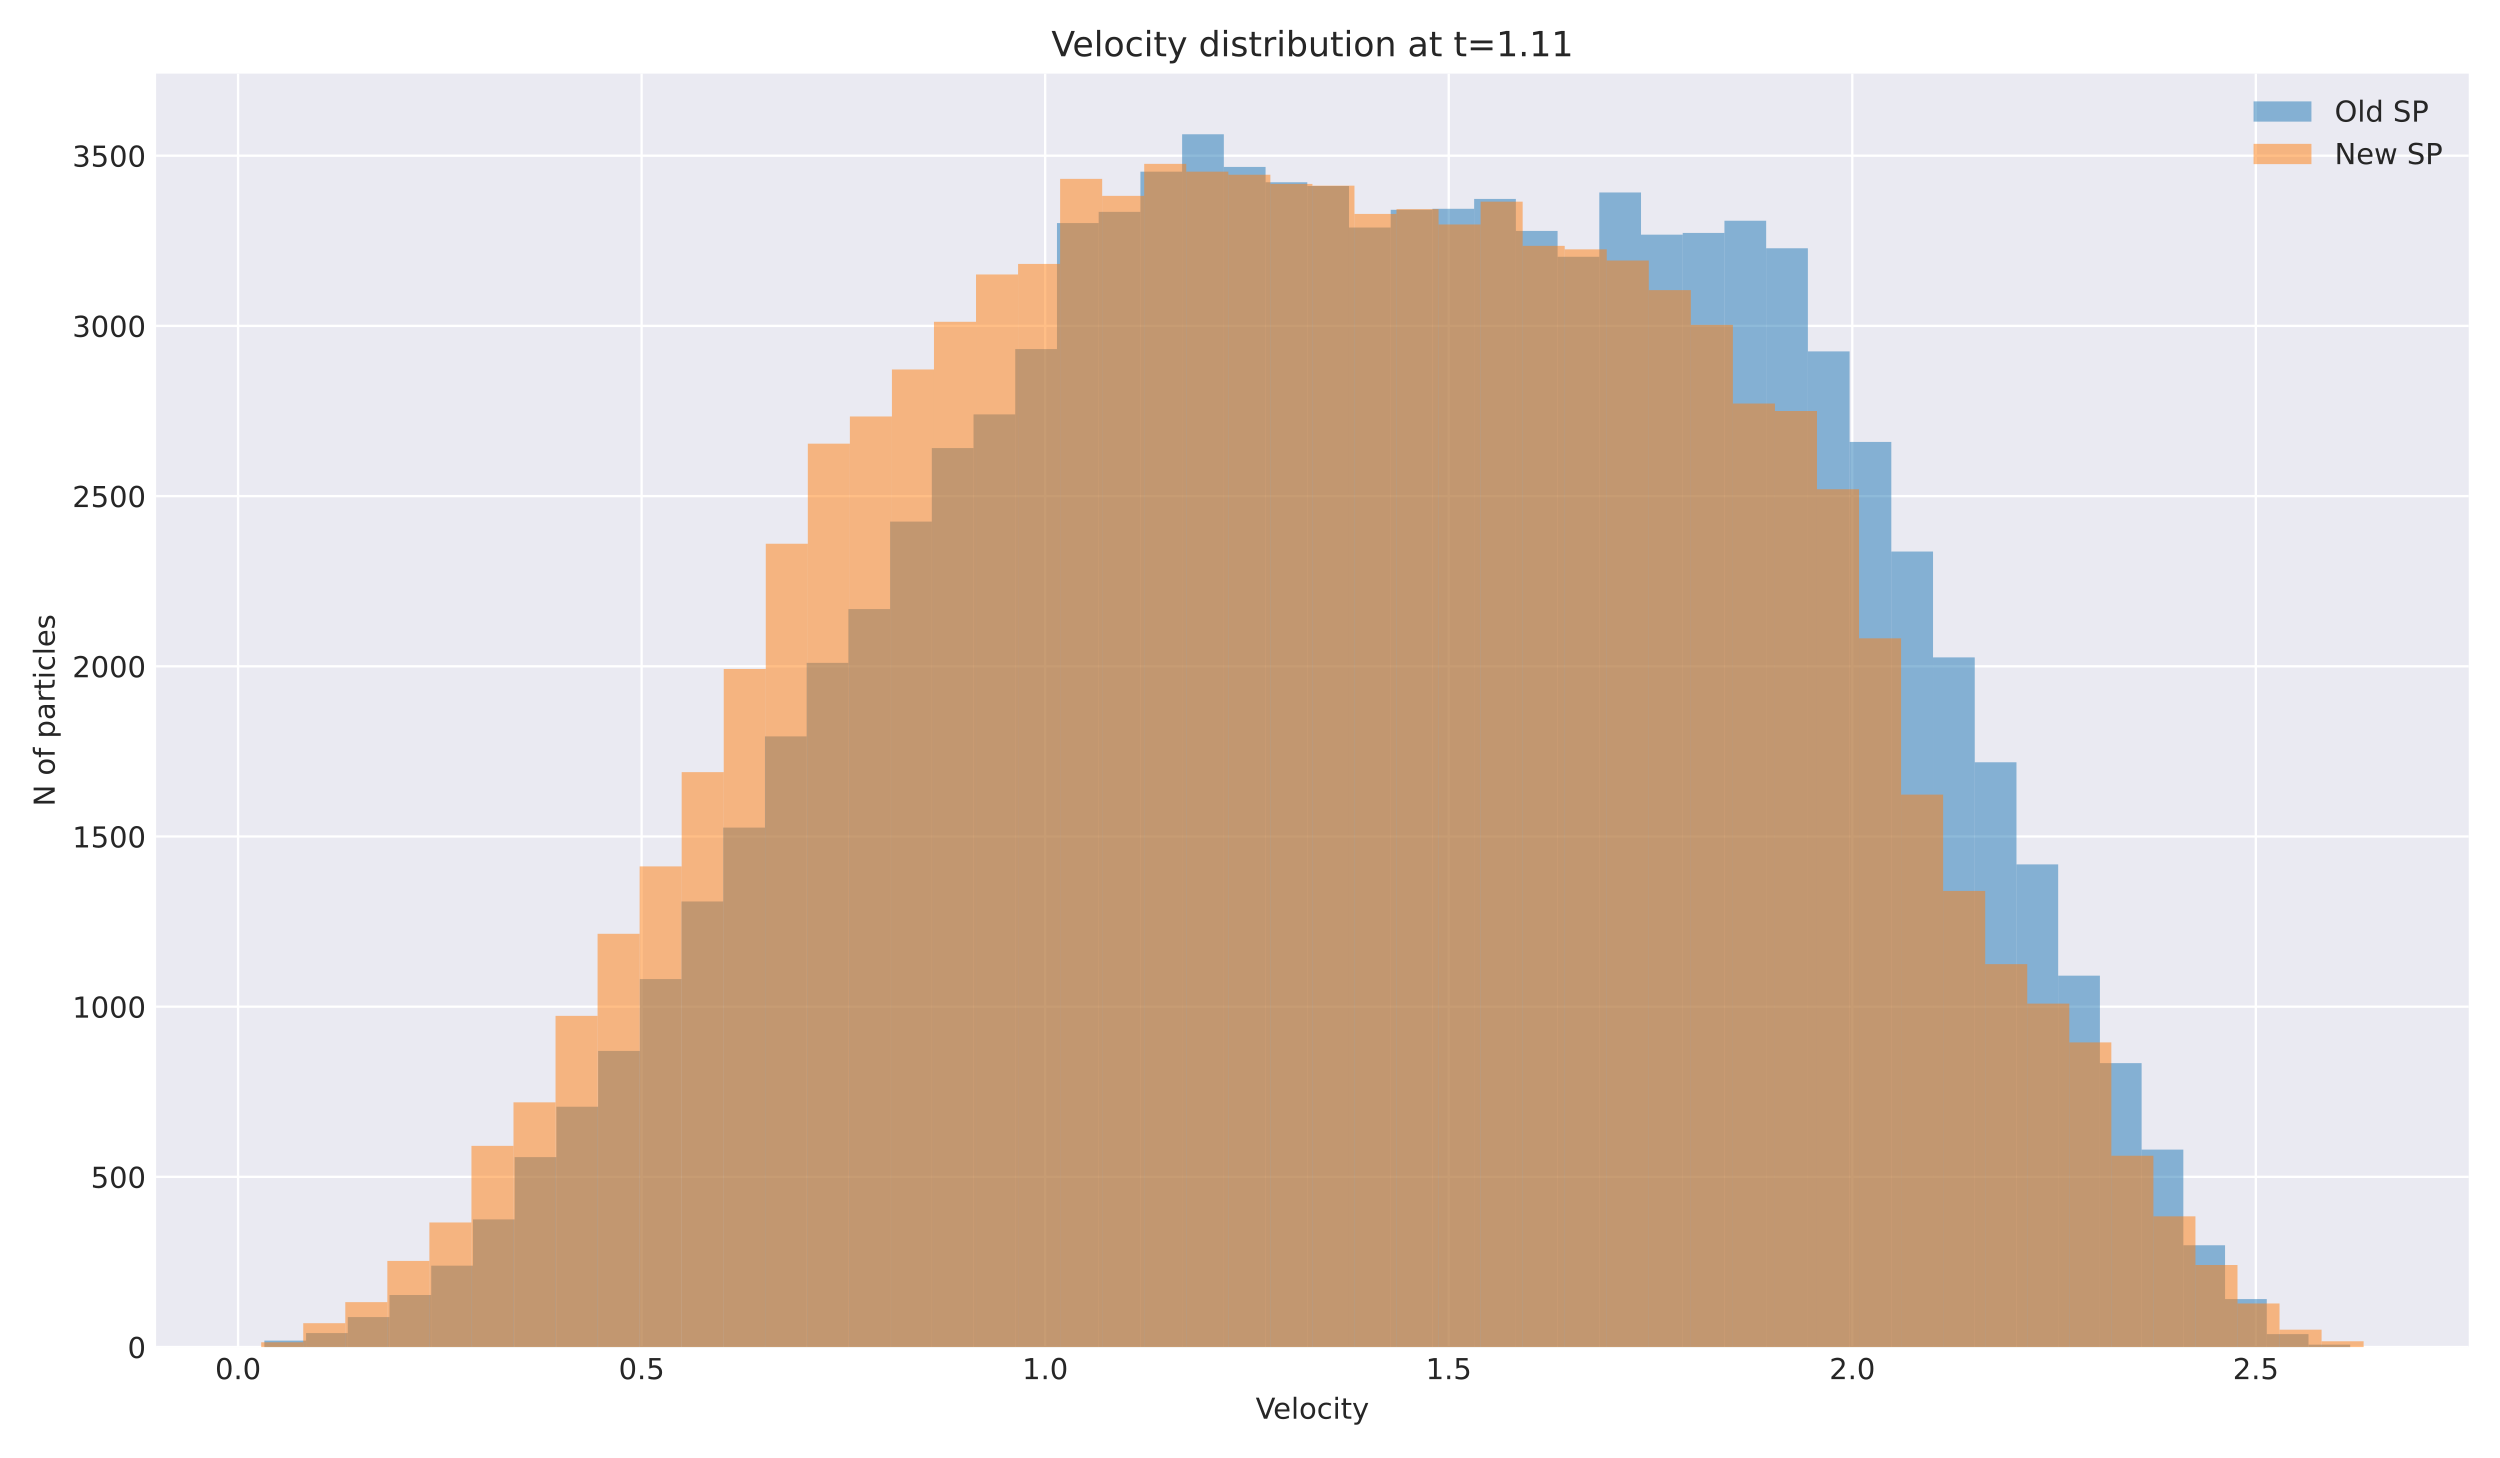 <?xml version="1.0" encoding="utf-8" standalone="no"?>
<!DOCTYPE svg PUBLIC "-//W3C//DTD SVG 1.1//EN"
  "http://www.w3.org/Graphics/SVG/1.1/DTD/svg11.dtd">
<!-- Created with matplotlib (https://matplotlib.org/) -->
<svg height="504pt" version="1.1" viewBox="0 0 864 504" width="864pt" xmlns="http://www.w3.org/2000/svg" xmlns:xlink="http://www.w3.org/1999/xlink">
 <defs>
  <style type="text/css">
*{stroke-linecap:butt;stroke-linejoin:round;}
  </style>
 </defs>
 <g id="figure_1">
  <g id="patch_1">
   <path d="M 0 504 
L 864 504 
L 864 0 
L 0 0 
z
" style="fill:#ffffff;"/>
  </g>
  <g id="axes_1">
   <g id="patch_2">
    <path d="M 53.94 465.54 
L 853.2 465.54 
L 853.2 25.44 
L 53.94 25.44 
z
" style="fill:#eaeaf2;"/>
   </g>
   <g id="matplotlib.axis_1">
    <g id="xtick_1">
     <g id="line2d_1">
      <path clip-path="url(#p0369c25ca1)" d="M 82.28 465.54 
L 82.28 25.44 
" style="fill:none;stroke:#ffffff;stroke-linecap:round;stroke-width:0.8;"/>
     </g>
     <g id="line2d_2"/>
     <g id="text_1">
      <!-- 0.0 -->
      <defs>
       <path d="M 31.781 66.406 
Q 24.172 66.406 20.328 58.906 
Q 16.5 51.422 16.5 36.375 
Q 16.5 21.391 20.328 13.891 
Q 24.172 6.391 31.781 6.391 
Q 39.453 6.391 43.281 13.891 
Q 47.125 21.391 47.125 36.375 
Q 47.125 51.422 43.281 58.906 
Q 39.453 66.406 31.781 66.406 
z
M 31.781 74.219 
Q 44.047 74.219 50.516 64.516 
Q 56.984 54.828 56.984 36.375 
Q 56.984 17.969 50.516 8.266 
Q 44.047 -1.422 31.781 -1.422 
Q 19.531 -1.422 13.062 8.266 
Q 6.594 17.969 6.594 36.375 
Q 6.594 54.828 13.062 64.516 
Q 19.531 74.219 31.781 74.219 
z
" id="DejaVuSans-48"/>
       <path d="M 10.688 12.406 
L 21 12.406 
L 21 0 
L 10.688 0 
z
" id="DejaVuSans-46"/>
      </defs>
      <g style="fill:#262626;" transform="translate(74.328 476.638)scale(0.1 -0.1)">
       <use xlink:href="#DejaVuSans-48"/>
       <use x="63.623" xlink:href="#DejaVuSans-46"/>
       <use x="95.41" xlink:href="#DejaVuSans-48"/>
      </g>
     </g>
    </g>
    <g id="xtick_2">
     <g id="line2d_3">
      <path clip-path="url(#p0369c25ca1)" d="M 221.747 465.54 
L 221.747 25.44 
" style="fill:none;stroke:#ffffff;stroke-linecap:round;stroke-width:0.8;"/>
     </g>
     <g id="line2d_4"/>
     <g id="text_2">
      <!-- 0.5 -->
      <defs>
       <path d="M 10.797 72.906 
L 49.516 72.906 
L 49.516 64.594 
L 19.828 64.594 
L 19.828 46.734 
Q 21.969 47.469 24.109 47.828 
Q 26.266 48.188 28.422 48.188 
Q 40.625 48.188 47.75 41.5 
Q 54.891 34.812 54.891 23.391 
Q 54.891 11.625 47.562 5.094 
Q 40.234 -1.422 26.906 -1.422 
Q 22.312 -1.422 17.547 -0.641 
Q 12.797 0.141 7.719 1.703 
L 7.719 11.625 
Q 12.109 9.234 16.797 8.062 
Q 21.484 6.891 26.703 6.891 
Q 35.156 6.891 40.078 11.328 
Q 45.016 15.766 45.016 23.391 
Q 45.016 31 40.078 35.438 
Q 35.156 39.891 26.703 39.891 
Q 22.75 39.891 18.812 39.016 
Q 14.891 38.141 10.797 36.281 
z
" id="DejaVuSans-53"/>
      </defs>
      <g style="fill:#262626;" transform="translate(213.795 476.638)scale(0.1 -0.1)">
       <use xlink:href="#DejaVuSans-48"/>
       <use x="63.623" xlink:href="#DejaVuSans-46"/>
       <use x="95.41" xlink:href="#DejaVuSans-53"/>
      </g>
     </g>
    </g>
    <g id="xtick_3">
     <g id="line2d_5">
      <path clip-path="url(#p0369c25ca1)" d="M 361.214 465.54 
L 361.214 25.44 
" style="fill:none;stroke:#ffffff;stroke-linecap:round;stroke-width:0.8;"/>
     </g>
     <g id="line2d_6"/>
     <g id="text_3">
      <!-- 1.0 -->
      <defs>
       <path d="M 12.406 8.297 
L 28.516 8.297 
L 28.516 63.922 
L 10.984 60.406 
L 10.984 69.391 
L 28.422 72.906 
L 38.281 72.906 
L 38.281 8.297 
L 54.391 8.297 
L 54.391 0 
L 12.406 0 
z
" id="DejaVuSans-49"/>
      </defs>
      <g style="fill:#262626;" transform="translate(353.262 476.638)scale(0.1 -0.1)">
       <use xlink:href="#DejaVuSans-49"/>
       <use x="63.623" xlink:href="#DejaVuSans-46"/>
       <use x="95.41" xlink:href="#DejaVuSans-48"/>
      </g>
     </g>
    </g>
    <g id="xtick_4">
     <g id="line2d_7">
      <path clip-path="url(#p0369c25ca1)" d="M 500.681 465.54 
L 500.681 25.44 
" style="fill:none;stroke:#ffffff;stroke-linecap:round;stroke-width:0.8;"/>
     </g>
     <g id="line2d_8"/>
     <g id="text_4">
      <!-- 1.5 -->
      <g style="fill:#262626;" transform="translate(492.729 476.638)scale(0.1 -0.1)">
       <use xlink:href="#DejaVuSans-49"/>
       <use x="63.623" xlink:href="#DejaVuSans-46"/>
       <use x="95.41" xlink:href="#DejaVuSans-53"/>
      </g>
     </g>
    </g>
    <g id="xtick_5">
     <g id="line2d_9">
      <path clip-path="url(#p0369c25ca1)" d="M 640.148 465.54 
L 640.148 25.44 
" style="fill:none;stroke:#ffffff;stroke-linecap:round;stroke-width:0.8;"/>
     </g>
     <g id="line2d_10"/>
     <g id="text_5">
      <!-- 2.0 -->
      <defs>
       <path d="M 19.188 8.297 
L 53.609 8.297 
L 53.609 0 
L 7.328 0 
L 7.328 8.297 
Q 12.938 14.109 22.625 23.891 
Q 32.328 33.688 34.812 36.531 
Q 39.547 41.844 41.422 45.531 
Q 43.312 49.219 43.312 52.781 
Q 43.312 58.594 39.234 62.25 
Q 35.156 65.922 28.609 65.922 
Q 23.969 65.922 18.812 64.312 
Q 13.672 62.703 7.812 59.422 
L 7.812 69.391 
Q 13.766 71.781 18.938 73 
Q 24.125 74.219 28.422 74.219 
Q 39.75 74.219 46.484 68.547 
Q 53.219 62.891 53.219 53.422 
Q 53.219 48.922 51.531 44.891 
Q 49.859 40.875 45.406 35.406 
Q 44.188 33.984 37.641 27.219 
Q 31.109 20.453 19.188 8.297 
z
" id="DejaVuSans-50"/>
      </defs>
      <g style="fill:#262626;" transform="translate(632.196 476.638)scale(0.1 -0.1)">
       <use xlink:href="#DejaVuSans-50"/>
       <use x="63.623" xlink:href="#DejaVuSans-46"/>
       <use x="95.41" xlink:href="#DejaVuSans-48"/>
      </g>
     </g>
    </g>
    <g id="xtick_6">
     <g id="line2d_11">
      <path clip-path="url(#p0369c25ca1)" d="M 779.615 465.54 
L 779.615 25.44 
" style="fill:none;stroke:#ffffff;stroke-linecap:round;stroke-width:0.8;"/>
     </g>
     <g id="line2d_12"/>
     <g id="text_6">
      <!-- 2.5 -->
      <g style="fill:#262626;" transform="translate(771.663 476.638)scale(0.1 -0.1)">
       <use xlink:href="#DejaVuSans-50"/>
       <use x="63.623" xlink:href="#DejaVuSans-46"/>
       <use x="95.41" xlink:href="#DejaVuSans-53"/>
      </g>
     </g>
    </g>
    <g id="text_7">
     <!-- Velocity -->
     <defs>
      <path d="M 28.609 0 
L 0.781 72.906 
L 11.078 72.906 
L 34.188 11.531 
L 57.328 72.906 
L 67.578 72.906 
L 39.797 0 
z
" id="DejaVuSans-86"/>
      <path d="M 56.203 29.594 
L 56.203 25.203 
L 14.891 25.203 
Q 15.484 15.922 20.484 11.062 
Q 25.484 6.203 34.422 6.203 
Q 39.594 6.203 44.453 7.469 
Q 49.312 8.734 54.109 11.281 
L 54.109 2.781 
Q 49.266 0.734 44.188 -0.344 
Q 39.109 -1.422 33.891 -1.422 
Q 20.797 -1.422 13.156 6.188 
Q 5.516 13.812 5.516 26.812 
Q 5.516 40.234 12.766 48.109 
Q 20.016 56 32.328 56 
Q 43.359 56 49.781 48.891 
Q 56.203 41.797 56.203 29.594 
z
M 47.219 32.234 
Q 47.125 39.594 43.094 43.984 
Q 39.062 48.391 32.422 48.391 
Q 24.906 48.391 20.391 44.141 
Q 15.875 39.891 15.188 32.172 
z
" id="DejaVuSans-101"/>
      <path d="M 9.422 75.984 
L 18.406 75.984 
L 18.406 0 
L 9.422 0 
z
" id="DejaVuSans-108"/>
      <path d="M 30.609 48.391 
Q 23.391 48.391 19.188 42.75 
Q 14.984 37.109 14.984 27.297 
Q 14.984 17.484 19.156 11.844 
Q 23.344 6.203 30.609 6.203 
Q 37.797 6.203 41.984 11.859 
Q 46.188 17.531 46.188 27.297 
Q 46.188 37.016 41.984 42.703 
Q 37.797 48.391 30.609 48.391 
z
M 30.609 56 
Q 42.328 56 49.016 48.375 
Q 55.719 40.766 55.719 27.297 
Q 55.719 13.875 49.016 6.219 
Q 42.328 -1.422 30.609 -1.422 
Q 18.844 -1.422 12.172 6.219 
Q 5.516 13.875 5.516 27.297 
Q 5.516 40.766 12.172 48.375 
Q 18.844 56 30.609 56 
z
" id="DejaVuSans-111"/>
      <path d="M 48.781 52.594 
L 48.781 44.188 
Q 44.969 46.297 41.141 47.344 
Q 37.312 48.391 33.406 48.391 
Q 24.656 48.391 19.812 42.844 
Q 14.984 37.312 14.984 27.297 
Q 14.984 17.281 19.812 11.734 
Q 24.656 6.203 33.406 6.203 
Q 37.312 6.203 41.141 7.25 
Q 44.969 8.297 48.781 10.406 
L 48.781 2.094 
Q 45.016 0.344 40.984 -0.531 
Q 36.969 -1.422 32.422 -1.422 
Q 20.062 -1.422 12.781 6.344 
Q 5.516 14.109 5.516 27.297 
Q 5.516 40.672 12.859 48.328 
Q 20.219 56 33.016 56 
Q 37.156 56 41.109 55.141 
Q 45.062 54.297 48.781 52.594 
z
" id="DejaVuSans-99"/>
      <path d="M 9.422 54.688 
L 18.406 54.688 
L 18.406 0 
L 9.422 0 
z
M 9.422 75.984 
L 18.406 75.984 
L 18.406 64.594 
L 9.422 64.594 
z
" id="DejaVuSans-105"/>
      <path d="M 18.312 70.219 
L 18.312 54.688 
L 36.812 54.688 
L 36.812 47.703 
L 18.312 47.703 
L 18.312 18.016 
Q 18.312 11.328 20.141 9.422 
Q 21.969 7.516 27.594 7.516 
L 36.812 7.516 
L 36.812 0 
L 27.594 0 
Q 17.188 0 13.234 3.875 
Q 9.281 7.766 9.281 18.016 
L 9.281 47.703 
L 2.688 47.703 
L 2.688 54.688 
L 9.281 54.688 
L 9.281 70.219 
z
" id="DejaVuSans-116"/>
      <path d="M 32.172 -5.078 
Q 28.375 -14.844 24.75 -17.812 
Q 21.141 -20.797 15.094 -20.797 
L 7.906 -20.797 
L 7.906 -13.281 
L 13.188 -13.281 
Q 16.891 -13.281 18.938 -11.516 
Q 21 -9.766 23.484 -3.219 
L 25.094 0.875 
L 2.984 54.688 
L 12.5 54.688 
L 29.594 11.922 
L 46.688 54.688 
L 56.203 54.688 
z
" id="DejaVuSans-121"/>
     </defs>
     <g style="fill:#262626;" transform="translate(433.954 490.317)scale(0.1 -0.1)">
      <use xlink:href="#DejaVuSans-86"/>
      <use x="60.658" xlink:href="#DejaVuSans-101"/>
      <use x="122.182" xlink:href="#DejaVuSans-108"/>
      <use x="149.965" xlink:href="#DejaVuSans-111"/>
      <use x="211.146" xlink:href="#DejaVuSans-99"/>
      <use x="266.127" xlink:href="#DejaVuSans-105"/>
      <use x="293.91" xlink:href="#DejaVuSans-116"/>
      <use x="333.119" xlink:href="#DejaVuSans-121"/>
     </g>
    </g>
   </g>
   <g id="matplotlib.axis_2">
    <g id="ytick_1">
     <g id="line2d_13">
      <path clip-path="url(#p0369c25ca1)" d="M 53.94 465.54 
L 853.2 465.54 
" style="fill:none;stroke:#ffffff;stroke-linecap:round;stroke-width:0.8;"/>
     </g>
     <g id="line2d_14"/>
     <g id="text_8">
      <!-- 0 -->
      <g style="fill:#262626;" transform="translate(44.078 469.339)scale(0.1 -0.1)">
       <use xlink:href="#DejaVuSans-48"/>
      </g>
     </g>
    </g>
    <g id="ytick_2">
     <g id="line2d_15">
      <path clip-path="url(#p0369c25ca1)" d="M 53.94 406.721 
L 853.2 406.721 
" style="fill:none;stroke:#ffffff;stroke-linecap:round;stroke-width:0.8;"/>
     </g>
     <g id="line2d_16"/>
     <g id="text_9">
      <!-- 500 -->
      <g style="fill:#262626;" transform="translate(31.352 410.52)scale(0.1 -0.1)">
       <use xlink:href="#DejaVuSans-53"/>
       <use x="63.623" xlink:href="#DejaVuSans-48"/>
       <use x="127.246" xlink:href="#DejaVuSans-48"/>
      </g>
     </g>
    </g>
    <g id="ytick_3">
     <g id="line2d_17">
      <path clip-path="url(#p0369c25ca1)" d="M 53.94 347.902 
L 853.2 347.902 
" style="fill:none;stroke:#ffffff;stroke-linecap:round;stroke-width:0.8;"/>
     </g>
     <g id="line2d_18"/>
     <g id="text_10">
      <!-- 1000 -->
      <g style="fill:#262626;" transform="translate(24.99 351.702)scale(0.1 -0.1)">
       <use xlink:href="#DejaVuSans-49"/>
       <use x="63.623" xlink:href="#DejaVuSans-48"/>
       <use x="127.246" xlink:href="#DejaVuSans-48"/>
       <use x="190.869" xlink:href="#DejaVuSans-48"/>
      </g>
     </g>
    </g>
    <g id="ytick_4">
     <g id="line2d_19">
      <path clip-path="url(#p0369c25ca1)" d="M 53.94 289.084 
L 853.2 289.084 
" style="fill:none;stroke:#ffffff;stroke-linecap:round;stroke-width:0.8;"/>
     </g>
     <g id="line2d_20"/>
     <g id="text_11">
      <!-- 1500 -->
      <g style="fill:#262626;" transform="translate(24.99 292.883)scale(0.1 -0.1)">
       <use xlink:href="#DejaVuSans-49"/>
       <use x="63.623" xlink:href="#DejaVuSans-53"/>
       <use x="127.246" xlink:href="#DejaVuSans-48"/>
       <use x="190.869" xlink:href="#DejaVuSans-48"/>
      </g>
     </g>
    </g>
    <g id="ytick_5">
     <g id="line2d_21">
      <path clip-path="url(#p0369c25ca1)" d="M 53.94 230.265 
L 853.2 230.265 
" style="fill:none;stroke:#ffffff;stroke-linecap:round;stroke-width:0.8;"/>
     </g>
     <g id="line2d_22"/>
     <g id="text_12">
      <!-- 2000 -->
      <g style="fill:#262626;" transform="translate(24.99 234.064)scale(0.1 -0.1)">
       <use xlink:href="#DejaVuSans-50"/>
       <use x="63.623" xlink:href="#DejaVuSans-48"/>
       <use x="127.246" xlink:href="#DejaVuSans-48"/>
       <use x="190.869" xlink:href="#DejaVuSans-48"/>
      </g>
     </g>
    </g>
    <g id="ytick_6">
     <g id="line2d_23">
      <path clip-path="url(#p0369c25ca1)" d="M 53.94 171.446 
L 853.2 171.446 
" style="fill:none;stroke:#ffffff;stroke-linecap:round;stroke-width:0.8;"/>
     </g>
     <g id="line2d_24"/>
     <g id="text_13">
      <!-- 2500 -->
      <g style="fill:#262626;" transform="translate(24.99 175.245)scale(0.1 -0.1)">
       <use xlink:href="#DejaVuSans-50"/>
       <use x="63.623" xlink:href="#DejaVuSans-53"/>
       <use x="127.246" xlink:href="#DejaVuSans-48"/>
       <use x="190.869" xlink:href="#DejaVuSans-48"/>
      </g>
     </g>
    </g>
    <g id="ytick_7">
     <g id="line2d_25">
      <path clip-path="url(#p0369c25ca1)" d="M 53.94 112.627 
L 853.2 112.627 
" style="fill:none;stroke:#ffffff;stroke-linecap:round;stroke-width:0.8;"/>
     </g>
     <g id="line2d_26"/>
     <g id="text_14">
      <!-- 3000 -->
      <defs>
       <path d="M 40.578 39.312 
Q 47.656 37.797 51.625 33 
Q 55.609 28.219 55.609 21.188 
Q 55.609 10.406 48.188 4.484 
Q 40.766 -1.422 27.094 -1.422 
Q 22.516 -1.422 17.656 -0.516 
Q 12.797 0.391 7.625 2.203 
L 7.625 11.719 
Q 11.719 9.328 16.594 8.109 
Q 21.484 6.891 26.812 6.891 
Q 36.078 6.891 40.938 10.547 
Q 45.797 14.203 45.797 21.188 
Q 45.797 27.641 41.281 31.266 
Q 36.766 34.906 28.719 34.906 
L 20.219 34.906 
L 20.219 43.016 
L 29.109 43.016 
Q 36.375 43.016 40.234 45.922 
Q 44.094 48.828 44.094 54.297 
Q 44.094 59.906 40.109 62.906 
Q 36.141 65.922 28.719 65.922 
Q 24.656 65.922 20.016 65.031 
Q 15.375 64.156 9.812 62.312 
L 9.812 71.094 
Q 15.438 72.656 20.344 73.438 
Q 25.25 74.219 29.594 74.219 
Q 40.828 74.219 47.359 69.109 
Q 53.906 64.016 53.906 55.328 
Q 53.906 49.266 50.438 45.094 
Q 46.969 40.922 40.578 39.312 
z
" id="DejaVuSans-51"/>
      </defs>
      <g style="fill:#262626;" transform="translate(24.99 116.426)scale(0.1 -0.1)">
       <use xlink:href="#DejaVuSans-51"/>
       <use x="63.623" xlink:href="#DejaVuSans-48"/>
       <use x="127.246" xlink:href="#DejaVuSans-48"/>
       <use x="190.869" xlink:href="#DejaVuSans-48"/>
      </g>
     </g>
    </g>
    <g id="ytick_8">
     <g id="line2d_27">
      <path clip-path="url(#p0369c25ca1)" d="M 53.94 53.808 
L 853.2 53.808 
" style="fill:none;stroke:#ffffff;stroke-linecap:round;stroke-width:0.8;"/>
     </g>
     <g id="line2d_28"/>
     <g id="text_15">
      <!-- 3500 -->
      <g style="fill:#262626;" transform="translate(24.99 57.608)scale(0.1 -0.1)">
       <use xlink:href="#DejaVuSans-51"/>
       <use x="63.623" xlink:href="#DejaVuSans-53"/>
       <use x="127.246" xlink:href="#DejaVuSans-48"/>
       <use x="190.869" xlink:href="#DejaVuSans-48"/>
      </g>
     </g>
    </g>
    <g id="text_16">
     <!-- N of particles -->
     <defs>
      <path d="M 9.812 72.906 
L 23.094 72.906 
L 55.422 11.922 
L 55.422 72.906 
L 64.984 72.906 
L 64.984 0 
L 51.703 0 
L 19.391 60.984 
L 19.391 0 
L 9.812 0 
z
" id="DejaVuSans-78"/>
      <path id="DejaVuSans-32"/>
      <path d="M 37.109 75.984 
L 37.109 68.5 
L 28.516 68.5 
Q 23.688 68.5 21.797 66.547 
Q 19.922 64.594 19.922 59.516 
L 19.922 54.688 
L 34.719 54.688 
L 34.719 47.703 
L 19.922 47.703 
L 19.922 0 
L 10.891 0 
L 10.891 47.703 
L 2.297 47.703 
L 2.297 54.688 
L 10.891 54.688 
L 10.891 58.5 
Q 10.891 67.625 15.141 71.797 
Q 19.391 75.984 28.609 75.984 
z
" id="DejaVuSans-102"/>
      <path d="M 18.109 8.203 
L 18.109 -20.797 
L 9.078 -20.797 
L 9.078 54.688 
L 18.109 54.688 
L 18.109 46.391 
Q 20.953 51.266 25.266 53.625 
Q 29.594 56 35.594 56 
Q 45.562 56 51.781 48.094 
Q 58.016 40.188 58.016 27.297 
Q 58.016 14.406 51.781 6.484 
Q 45.562 -1.422 35.594 -1.422 
Q 29.594 -1.422 25.266 0.953 
Q 20.953 3.328 18.109 8.203 
z
M 48.688 27.297 
Q 48.688 37.203 44.609 42.844 
Q 40.531 48.484 33.406 48.484 
Q 26.266 48.484 22.188 42.844 
Q 18.109 37.203 18.109 27.297 
Q 18.109 17.391 22.188 11.75 
Q 26.266 6.109 33.406 6.109 
Q 40.531 6.109 44.609 11.75 
Q 48.688 17.391 48.688 27.297 
z
" id="DejaVuSans-112"/>
      <path d="M 34.281 27.484 
Q 23.391 27.484 19.188 25 
Q 14.984 22.516 14.984 16.5 
Q 14.984 11.719 18.141 8.906 
Q 21.297 6.109 26.703 6.109 
Q 34.188 6.109 38.703 11.406 
Q 43.219 16.703 43.219 25.484 
L 43.219 27.484 
z
M 52.203 31.203 
L 52.203 0 
L 43.219 0 
L 43.219 8.297 
Q 40.141 3.328 35.547 0.953 
Q 30.953 -1.422 24.312 -1.422 
Q 15.922 -1.422 10.953 3.297 
Q 6 8.016 6 15.922 
Q 6 25.141 12.172 29.828 
Q 18.359 34.516 30.609 34.516 
L 43.219 34.516 
L 43.219 35.406 
Q 43.219 41.609 39.141 45 
Q 35.062 48.391 27.688 48.391 
Q 23 48.391 18.547 47.266 
Q 14.109 46.141 10.016 43.891 
L 10.016 52.203 
Q 14.938 54.109 19.578 55.047 
Q 24.219 56 28.609 56 
Q 40.484 56 46.344 49.844 
Q 52.203 43.703 52.203 31.203 
z
" id="DejaVuSans-97"/>
      <path d="M 41.109 46.297 
Q 39.594 47.172 37.812 47.578 
Q 36.031 48 33.891 48 
Q 26.266 48 22.188 43.047 
Q 18.109 38.094 18.109 28.812 
L 18.109 0 
L 9.078 0 
L 9.078 54.688 
L 18.109 54.688 
L 18.109 46.188 
Q 20.953 51.172 25.484 53.578 
Q 30.031 56 36.531 56 
Q 37.453 56 38.578 55.875 
Q 39.703 55.766 41.062 55.516 
z
" id="DejaVuSans-114"/>
      <path d="M 44.281 53.078 
L 44.281 44.578 
Q 40.484 46.531 36.375 47.5 
Q 32.281 48.484 27.875 48.484 
Q 21.188 48.484 17.844 46.438 
Q 14.5 44.391 14.5 40.281 
Q 14.5 37.156 16.891 35.375 
Q 19.281 33.594 26.516 31.984 
L 29.594 31.297 
Q 39.156 29.25 43.188 25.516 
Q 47.219 21.781 47.219 15.094 
Q 47.219 7.469 41.188 3.016 
Q 35.156 -1.422 24.609 -1.422 
Q 20.219 -1.422 15.453 -0.562 
Q 10.688 0.297 5.422 2 
L 5.422 11.281 
Q 10.406 8.688 15.234 7.391 
Q 20.062 6.109 24.812 6.109 
Q 31.156 6.109 34.562 8.281 
Q 37.984 10.453 37.984 14.406 
Q 37.984 18.062 35.516 20.016 
Q 33.062 21.969 24.703 23.781 
L 21.578 24.516 
Q 13.234 26.266 9.516 29.906 
Q 5.812 33.547 5.812 39.891 
Q 5.812 47.609 11.281 51.797 
Q 16.75 56 26.812 56 
Q 31.781 56 36.172 55.266 
Q 40.578 54.547 44.281 53.078 
z
" id="DejaVuSans-115"/>
     </defs>
     <g style="fill:#262626;" transform="translate(18.91 278.691)rotate(-90)scale(0.1 -0.1)">
      <use xlink:href="#DejaVuSans-78"/>
      <use x="74.805" xlink:href="#DejaVuSans-32"/>
      <use x="106.592" xlink:href="#DejaVuSans-111"/>
      <use x="167.773" xlink:href="#DejaVuSans-102"/>
      <use x="202.979" xlink:href="#DejaVuSans-32"/>
      <use x="234.766" xlink:href="#DejaVuSans-112"/>
      <use x="298.242" xlink:href="#DejaVuSans-97"/>
      <use x="359.521" xlink:href="#DejaVuSans-114"/>
      <use x="400.635" xlink:href="#DejaVuSans-116"/>
      <use x="439.844" xlink:href="#DejaVuSans-105"/>
      <use x="467.627" xlink:href="#DejaVuSans-99"/>
      <use x="522.607" xlink:href="#DejaVuSans-108"/>
      <use x="550.391" xlink:href="#DejaVuSans-101"/>
      <use x="611.914" xlink:href="#DejaVuSans-115"/>
     </g>
    </g>
   </g>
   <g id="patch_3">
    <path clip-path="url(#p0369c25ca1)" d="M 91.361 465.54 
L 105.779 465.54 
L 105.779 463.305 
L 91.361 463.305 
z
" style="fill:#1f77b4;opacity:0.5;"/>
   </g>
   <g id="patch_4">
    <path clip-path="url(#p0369c25ca1)" d="M 105.779 465.54 
L 120.196 465.54 
L 120.196 460.717 
L 105.779 460.717 
z
" style="fill:#1f77b4;opacity:0.5;"/>
   </g>
   <g id="patch_5">
    <path clip-path="url(#p0369c25ca1)" d="M 120.196 465.54 
L 134.613 465.54 
L 134.613 455.188 
L 120.196 455.188 
z
" style="fill:#1f77b4;opacity:0.5;"/>
   </g>
   <g id="patch_6">
    <path clip-path="url(#p0369c25ca1)" d="M 134.613 465.54 
L 149.031 465.54 
L 149.031 447.541 
L 134.613 447.541 
z
" style="fill:#1f77b4;opacity:0.5;"/>
   </g>
   <g id="patch_7">
    <path clip-path="url(#p0369c25ca1)" d="M 149.031 465.54 
L 163.448 465.54 
L 163.448 437.425 
L 149.031 437.425 
z
" style="fill:#1f77b4;opacity:0.5;"/>
   </g>
   <g id="patch_8">
    <path clip-path="url(#p0369c25ca1)" d="M 163.448 465.54 
L 177.865 465.54 
L 177.865 421.426 
L 163.448 421.426 
z
" style="fill:#1f77b4;opacity:0.5;"/>
   </g>
   <g id="patch_9">
    <path clip-path="url(#p0369c25ca1)" d="M 177.865 465.54 
L 192.283 465.54 
L 192.283 399.898 
L 177.865 399.898 
z
" style="fill:#1f77b4;opacity:0.5;"/>
   </g>
   <g id="patch_10">
    <path clip-path="url(#p0369c25ca1)" d="M 192.283 465.54 
L 206.7 465.54 
L 206.7 382.488 
L 192.283 382.488 
z
" style="fill:#1f77b4;opacity:0.5;"/>
   </g>
   <g id="patch_11">
    <path clip-path="url(#p0369c25ca1)" d="M 206.7 465.54 
L 221.118 465.54 
L 221.118 363.195 
L 206.7 363.195 
z
" style="fill:#1f77b4;opacity:0.5;"/>
   </g>
   <g id="patch_12">
    <path clip-path="url(#p0369c25ca1)" d="M 221.118 465.54 
L 235.535 465.54 
L 235.535 338.374 
L 221.118 338.374 
z
" style="fill:#1f77b4;opacity:0.5;"/>
   </g>
   <g id="patch_13">
    <path clip-path="url(#p0369c25ca1)" d="M 235.535 465.54 
L 249.952 465.54 
L 249.952 311.552 
L 235.535 311.552 
z
" style="fill:#1f77b4;opacity:0.5;"/>
   </g>
   <g id="patch_14">
    <path clip-path="url(#p0369c25ca1)" d="M 249.952 465.54 
L 264.37 465.54 
L 264.37 286.025 
L 249.952 286.025 
z
" style="fill:#1f77b4;opacity:0.5;"/>
   </g>
   <g id="patch_15">
    <path clip-path="url(#p0369c25ca1)" d="M 264.37 465.54 
L 278.787 465.54 
L 278.787 254.498 
L 264.37 254.498 
z
" style="fill:#1f77b4;opacity:0.5;"/>
   </g>
   <g id="patch_16">
    <path clip-path="url(#p0369c25ca1)" d="M 278.787 465.54 
L 293.204 465.54 
L 293.204 229.088 
L 278.787 229.088 
z
" style="fill:#1f77b4;opacity:0.5;"/>
   </g>
   <g id="patch_17">
    <path clip-path="url(#p0369c25ca1)" d="M 293.204 465.54 
L 307.622 465.54 
L 307.622 210.502 
L 293.204 210.502 
z
" style="fill:#1f77b4;opacity:0.5;"/>
   </g>
   <g id="patch_18">
    <path clip-path="url(#p0369c25ca1)" d="M 307.622 465.54 
L 322.039 465.54 
L 322.039 180.269 
L 307.622 180.269 
z
" style="fill:#1f77b4;opacity:0.5;"/>
   </g>
   <g id="patch_19">
    <path clip-path="url(#p0369c25ca1)" d="M 322.039 465.54 
L 336.456 465.54 
L 336.456 154.859 
L 322.039 154.859 
z
" style="fill:#1f77b4;opacity:0.5;"/>
   </g>
   <g id="patch_20">
    <path clip-path="url(#p0369c25ca1)" d="M 336.456 465.54 
L 350.874 465.54 
L 350.874 143.213 
L 336.456 143.213 
z
" style="fill:#1f77b4;opacity:0.5;"/>
   </g>
   <g id="patch_21">
    <path clip-path="url(#p0369c25ca1)" d="M 350.874 465.54 
L 365.291 465.54 
L 365.291 120.626 
L 350.874 120.626 
z
" style="fill:#1f77b4;opacity:0.5;"/>
   </g>
   <g id="patch_22">
    <path clip-path="url(#p0369c25ca1)" d="M 365.291 465.54 
L 379.708 465.54 
L 379.708 77.101 
L 365.291 77.101 
z
" style="fill:#1f77b4;opacity:0.5;"/>
   </g>
   <g id="patch_23">
    <path clip-path="url(#p0369c25ca1)" d="M 379.708 465.54 
L 394.126 465.54 
L 394.126 73.219 
L 379.708 73.219 
z
" style="fill:#1f77b4;opacity:0.5;"/>
   </g>
   <g id="patch_24">
    <path clip-path="url(#p0369c25ca1)" d="M 394.126 465.54 
L 408.543 465.54 
L 408.543 59.337 
L 394.126 59.337 
z
" style="fill:#1f77b4;opacity:0.5;"/>
   </g>
   <g id="patch_25">
    <path clip-path="url(#p0369c25ca1)" d="M 408.543 465.54 
L 422.96 465.54 
L 422.96 46.397 
L 408.543 46.397 
z
" style="fill:#1f77b4;opacity:0.5;"/>
   </g>
   <g id="patch_26">
    <path clip-path="url(#p0369c25ca1)" d="M 422.96 465.54 
L 437.378 465.54 
L 437.378 57.69 
L 422.96 57.69 
z
" style="fill:#1f77b4;opacity:0.5;"/>
   </g>
   <g id="patch_27">
    <path clip-path="url(#p0369c25ca1)" d="M 437.378 465.54 
L 451.795 465.54 
L 451.795 62.984 
L 437.378 62.984 
z
" style="fill:#1f77b4;opacity:0.5;"/>
   </g>
   <g id="patch_28">
    <path clip-path="url(#p0369c25ca1)" d="M 451.795 465.54 
L 466.212 465.54 
L 466.212 64.278 
L 451.795 64.278 
z
" style="fill:#1f77b4;opacity:0.5;"/>
   </g>
   <g id="patch_29">
    <path clip-path="url(#p0369c25ca1)" d="M 466.212 465.54 
L 480.63 465.54 
L 480.63 78.63 
L 466.212 78.63 
z
" style="fill:#1f77b4;opacity:0.5;"/>
   </g>
   <g id="patch_30">
    <path clip-path="url(#p0369c25ca1)" d="M 480.63 465.54 
L 495.047 465.54 
L 495.047 72.513 
L 480.63 72.513 
z
" style="fill:#1f77b4;opacity:0.5;"/>
   </g>
   <g id="patch_31">
    <path clip-path="url(#p0369c25ca1)" d="M 495.047 465.54 
L 509.464 465.54 
L 509.464 72.16 
L 495.047 72.16 
z
" style="fill:#1f77b4;opacity:0.5;"/>
   </g>
   <g id="patch_32">
    <path clip-path="url(#p0369c25ca1)" d="M 509.464 465.54 
L 523.882 465.54 
L 523.882 68.748 
L 509.464 68.748 
z
" style="fill:#1f77b4;opacity:0.5;"/>
   </g>
   <g id="patch_33">
    <path clip-path="url(#p0369c25ca1)" d="M 523.882 465.54 
L 538.299 465.54 
L 538.299 79.806 
L 523.882 79.806 
z
" style="fill:#1f77b4;opacity:0.5;"/>
   </g>
   <g id="patch_34">
    <path clip-path="url(#p0369c25ca1)" d="M 538.299 465.54 
L 552.716 465.54 
L 552.716 88.747 
L 538.299 88.747 
z
" style="fill:#1f77b4;opacity:0.5;"/>
   </g>
   <g id="patch_35">
    <path clip-path="url(#p0369c25ca1)" d="M 552.716 465.54 
L 567.134 465.54 
L 567.134 66.513 
L 552.716 66.513 
z
" style="fill:#1f77b4;opacity:0.5;"/>
   </g>
   <g id="patch_36">
    <path clip-path="url(#p0369c25ca1)" d="M 567.134 465.54 
L 581.551 465.54 
L 581.551 81.1 
L 567.134 81.1 
z
" style="fill:#1f77b4;opacity:0.5;"/>
   </g>
   <g id="patch_37">
    <path clip-path="url(#p0369c25ca1)" d="M 581.551 465.54 
L 595.968 465.54 
L 595.968 80.512 
L 581.551 80.512 
z
" style="fill:#1f77b4;opacity:0.5;"/>
   </g>
   <g id="patch_38">
    <path clip-path="url(#p0369c25ca1)" d="M 595.968 465.54 
L 610.386 465.54 
L 610.386 76.277 
L 595.968 76.277 
z
" style="fill:#1f77b4;opacity:0.5;"/>
   </g>
   <g id="patch_39">
    <path clip-path="url(#p0369c25ca1)" d="M 610.386 465.54 
L 624.803 465.54 
L 624.803 85.806 
L 610.386 85.806 
z
" style="fill:#1f77b4;opacity:0.5;"/>
   </g>
   <g id="patch_40">
    <path clip-path="url(#p0369c25ca1)" d="M 624.803 465.54 
L 639.22 465.54 
L 639.22 121.45 
L 624.803 121.45 
z
" style="fill:#1f77b4;opacity:0.5;"/>
   </g>
   <g id="patch_41">
    <path clip-path="url(#p0369c25ca1)" d="M 639.22 465.54 
L 653.638 465.54 
L 653.638 152.742 
L 639.22 152.742 
z
" style="fill:#1f77b4;opacity:0.5;"/>
   </g>
   <g id="patch_42">
    <path clip-path="url(#p0369c25ca1)" d="M 653.638 465.54 
L 668.055 465.54 
L 668.055 190.621 
L 653.638 190.621 
z
" style="fill:#1f77b4;opacity:0.5;"/>
   </g>
   <g id="patch_43">
    <path clip-path="url(#p0369c25ca1)" d="M 668.055 465.54 
L 682.472 465.54 
L 682.472 227.206 
L 668.055 227.206 
z
" style="fill:#1f77b4;opacity:0.5;"/>
   </g>
   <g id="patch_44">
    <path clip-path="url(#p0369c25ca1)" d="M 682.472 465.54 
L 696.89 465.54 
L 696.89 263.439 
L 682.472 263.439 
z
" style="fill:#1f77b4;opacity:0.5;"/>
   </g>
   <g id="patch_45">
    <path clip-path="url(#p0369c25ca1)" d="M 696.89 465.54 
L 711.307 465.54 
L 711.307 298.73 
L 696.89 298.73 
z
" style="fill:#1f77b4;opacity:0.5;"/>
   </g>
   <g id="patch_46">
    <path clip-path="url(#p0369c25ca1)" d="M 711.307 465.54 
L 725.724 465.54 
L 725.724 337.197 
L 711.307 337.197 
z
" style="fill:#1f77b4;opacity:0.5;"/>
   </g>
   <g id="patch_47">
    <path clip-path="url(#p0369c25ca1)" d="M 725.724 465.54 
L 740.142 465.54 
L 740.142 367.43 
L 725.724 367.43 
z
" style="fill:#1f77b4;opacity:0.5;"/>
   </g>
   <g id="patch_48">
    <path clip-path="url(#p0369c25ca1)" d="M 740.142 465.54 
L 754.559 465.54 
L 754.559 397.31 
L 740.142 397.31 
z
" style="fill:#1f77b4;opacity:0.5;"/>
   </g>
   <g id="patch_49">
    <path clip-path="url(#p0369c25ca1)" d="M 754.559 465.54 
L 768.976 465.54 
L 768.976 430.366 
L 754.559 430.366 
z
" style="fill:#1f77b4;opacity:0.5;"/>
   </g>
   <g id="patch_50">
    <path clip-path="url(#p0369c25ca1)" d="M 768.976 465.54 
L 783.394 465.54 
L 783.394 448.953 
L 768.976 448.953 
z
" style="fill:#1f77b4;opacity:0.5;"/>
   </g>
   <g id="patch_51">
    <path clip-path="url(#p0369c25ca1)" d="M 783.394 465.54 
L 797.811 465.54 
L 797.811 461.07 
L 783.394 461.07 
z
" style="fill:#1f77b4;opacity:0.5;"/>
   </g>
   <g id="patch_52">
    <path clip-path="url(#p0369c25ca1)" d="M 797.811 465.54 
L 812.229 465.54 
L 812.229 464.717 
L 797.811 464.717 
z
" style="fill:#1f77b4;opacity:0.5;"/>
   </g>
   <g id="patch_53">
    <path clip-path="url(#p0369c25ca1)" d="M 90.27 465.54 
L 104.802 465.54 
L 104.802 463.893 
L 90.27 463.893 
z
" style="fill:#ff7f0e;opacity:0.5;"/>
   </g>
   <g id="patch_54">
    <path clip-path="url(#p0369c25ca1)" d="M 104.802 465.54 
L 119.334 465.54 
L 119.334 457.305 
L 104.802 457.305 
z
" style="fill:#ff7f0e;opacity:0.5;"/>
   </g>
   <g id="patch_55">
    <path clip-path="url(#p0369c25ca1)" d="M 119.334 465.54 
L 133.866 465.54 
L 133.866 450.012 
L 119.334 450.012 
z
" style="fill:#ff7f0e;opacity:0.5;"/>
   </g>
   <g id="patch_56">
    <path clip-path="url(#p0369c25ca1)" d="M 133.866 465.54 
L 148.398 465.54 
L 148.398 435.778 
L 133.866 435.778 
z
" style="fill:#ff7f0e;opacity:0.5;"/>
   </g>
   <g id="patch_57">
    <path clip-path="url(#p0369c25ca1)" d="M 148.398 465.54 
L 162.93 465.54 
L 162.93 422.485 
L 148.398 422.485 
z
" style="fill:#ff7f0e;opacity:0.5;"/>
   </g>
   <g id="patch_58">
    <path clip-path="url(#p0369c25ca1)" d="M 162.93 465.54 
L 177.462 465.54 
L 177.462 396.016 
L 162.93 396.016 
z
" style="fill:#ff7f0e;opacity:0.5;"/>
   </g>
   <g id="patch_59">
    <path clip-path="url(#p0369c25ca1)" d="M 177.462 465.54 
L 191.994 465.54 
L 191.994 380.959 
L 177.462 380.959 
z
" style="fill:#ff7f0e;opacity:0.5;"/>
   </g>
   <g id="patch_60">
    <path clip-path="url(#p0369c25ca1)" d="M 191.994 465.54 
L 206.526 465.54 
L 206.526 351.079 
L 191.994 351.079 
z
" style="fill:#ff7f0e;opacity:0.5;"/>
   </g>
   <g id="patch_61">
    <path clip-path="url(#p0369c25ca1)" d="M 206.526 465.54 
L 221.058 465.54 
L 221.058 322.728 
L 206.526 322.728 
z
" style="fill:#ff7f0e;opacity:0.5;"/>
   </g>
   <g id="patch_62">
    <path clip-path="url(#p0369c25ca1)" d="M 221.058 465.54 
L 235.59 465.54 
L 235.59 299.436 
L 221.058 299.436 
z
" style="fill:#ff7f0e;opacity:0.5;"/>
   </g>
   <g id="patch_63">
    <path clip-path="url(#p0369c25ca1)" d="M 235.59 465.54 
L 250.122 465.54 
L 250.122 266.85 
L 235.59 266.85 
z
" style="fill:#ff7f0e;opacity:0.5;"/>
   </g>
   <g id="patch_64">
    <path clip-path="url(#p0369c25ca1)" d="M 250.122 465.54 
L 264.654 465.54 
L 264.654 231.206 
L 250.122 231.206 
z
" style="fill:#ff7f0e;opacity:0.5;"/>
   </g>
   <g id="patch_65">
    <path clip-path="url(#p0369c25ca1)" d="M 264.654 465.54 
L 279.186 465.54 
L 279.186 187.915 
L 264.654 187.915 
z
" style="fill:#ff7f0e;opacity:0.5;"/>
   </g>
   <g id="patch_66">
    <path clip-path="url(#p0369c25ca1)" d="M 279.186 465.54 
L 293.718 465.54 
L 293.718 153.33 
L 279.186 153.33 
z
" style="fill:#ff7f0e;opacity:0.5;"/>
   </g>
   <g id="patch_67">
    <path clip-path="url(#p0369c25ca1)" d="M 293.718 465.54 
L 308.25 465.54 
L 308.25 143.919 
L 293.718 143.919 
z
" style="fill:#ff7f0e;opacity:0.5;"/>
   </g>
   <g id="patch_68">
    <path clip-path="url(#p0369c25ca1)" d="M 308.25 465.54 
L 322.782 465.54 
L 322.782 127.685 
L 308.25 127.685 
z
" style="fill:#ff7f0e;opacity:0.5;"/>
   </g>
   <g id="patch_69">
    <path clip-path="url(#p0369c25ca1)" d="M 322.782 465.54 
L 337.314 465.54 
L 337.314 111.215 
L 322.782 111.215 
z
" style="fill:#ff7f0e;opacity:0.5;"/>
   </g>
   <g id="patch_70">
    <path clip-path="url(#p0369c25ca1)" d="M 337.314 465.54 
L 351.846 465.54 
L 351.846 94.864 
L 337.314 94.864 
z
" style="fill:#ff7f0e;opacity:0.5;"/>
   </g>
   <g id="patch_71">
    <path clip-path="url(#p0369c25ca1)" d="M 351.846 465.54 
L 366.378 465.54 
L 366.378 91.217 
L 351.846 91.217 
z
" style="fill:#ff7f0e;opacity:0.5;"/>
   </g>
   <g id="patch_72">
    <path clip-path="url(#p0369c25ca1)" d="M 366.378 465.54 
L 380.91 465.54 
L 380.91 61.808 
L 366.378 61.808 
z
" style="fill:#ff7f0e;opacity:0.5;"/>
   </g>
   <g id="patch_73">
    <path clip-path="url(#p0369c25ca1)" d="M 380.91 465.54 
L 395.442 465.54 
L 395.442 67.69 
L 380.91 67.69 
z
" style="fill:#ff7f0e;opacity:0.5;"/>
   </g>
   <g id="patch_74">
    <path clip-path="url(#p0369c25ca1)" d="M 395.442 465.54 
L 409.974 465.54 
L 409.974 56.632 
L 395.442 56.632 
z
" style="fill:#ff7f0e;opacity:0.5;"/>
   </g>
   <g id="patch_75">
    <path clip-path="url(#p0369c25ca1)" d="M 409.974 465.54 
L 424.506 465.54 
L 424.506 59.337 
L 409.974 59.337 
z
" style="fill:#ff7f0e;opacity:0.5;"/>
   </g>
   <g id="patch_76">
    <path clip-path="url(#p0369c25ca1)" d="M 424.506 465.54 
L 439.038 465.54 
L 439.038 60.396 
L 424.506 60.396 
z
" style="fill:#ff7f0e;opacity:0.5;"/>
   </g>
   <g id="patch_77">
    <path clip-path="url(#p0369c25ca1)" d="M 439.038 465.54 
L 453.57 465.54 
L 453.57 63.572 
L 439.038 63.572 
z
" style="fill:#ff7f0e;opacity:0.5;"/>
   </g>
   <g id="patch_78">
    <path clip-path="url(#p0369c25ca1)" d="M 453.57 465.54 
L 468.102 465.54 
L 468.102 64.16 
L 453.57 64.16 
z
" style="fill:#ff7f0e;opacity:0.5;"/>
   </g>
   <g id="patch_79">
    <path clip-path="url(#p0369c25ca1)" d="M 468.102 465.54 
L 482.634 465.54 
L 482.634 73.924 
L 468.102 73.924 
z
" style="fill:#ff7f0e;opacity:0.5;"/>
   </g>
   <g id="patch_80">
    <path clip-path="url(#p0369c25ca1)" d="M 482.634 465.54 
L 497.166 465.54 
L 497.166 72.277 
L 482.634 72.277 
z
" style="fill:#ff7f0e;opacity:0.5;"/>
   </g>
   <g id="patch_81">
    <path clip-path="url(#p0369c25ca1)" d="M 497.166 465.54 
L 511.698 465.54 
L 511.698 77.571 
L 497.166 77.571 
z
" style="fill:#ff7f0e;opacity:0.5;"/>
   </g>
   <g id="patch_82">
    <path clip-path="url(#p0369c25ca1)" d="M 511.698 465.54 
L 526.23 465.54 
L 526.23 69.689 
L 511.698 69.689 
z
" style="fill:#ff7f0e;opacity:0.5;"/>
   </g>
   <g id="patch_83">
    <path clip-path="url(#p0369c25ca1)" d="M 526.23 465.54 
L 540.762 465.54 
L 540.762 84.982 
L 526.23 84.982 
z
" style="fill:#ff7f0e;opacity:0.5;"/>
   </g>
   <g id="patch_84">
    <path clip-path="url(#p0369c25ca1)" d="M 540.762 465.54 
L 555.294 465.54 
L 555.294 86.159 
L 540.762 86.159 
z
" style="fill:#ff7f0e;opacity:0.5;"/>
   </g>
   <g id="patch_85">
    <path clip-path="url(#p0369c25ca1)" d="M 555.294 465.54 
L 569.826 465.54 
L 569.826 90.041 
L 555.294 90.041 
z
" style="fill:#ff7f0e;opacity:0.5;"/>
   </g>
   <g id="patch_86">
    <path clip-path="url(#p0369c25ca1)" d="M 569.826 465.54 
L 584.358 465.54 
L 584.358 100.275 
L 569.826 100.275 
z
" style="fill:#ff7f0e;opacity:0.5;"/>
   </g>
   <g id="patch_87">
    <path clip-path="url(#p0369c25ca1)" d="M 584.358 465.54 
L 598.89 465.54 
L 598.89 112.274 
L 584.358 112.274 
z
" style="fill:#ff7f0e;opacity:0.5;"/>
   </g>
   <g id="patch_88">
    <path clip-path="url(#p0369c25ca1)" d="M 598.89 465.54 
L 613.422 465.54 
L 613.422 139.449 
L 598.89 139.449 
z
" style="fill:#ff7f0e;opacity:0.5;"/>
   </g>
   <g id="patch_89">
    <path clip-path="url(#p0369c25ca1)" d="M 613.422 465.54 
L 627.954 465.54 
L 627.954 142.037 
L 613.422 142.037 
z
" style="fill:#ff7f0e;opacity:0.5;"/>
   </g>
   <g id="patch_90">
    <path clip-path="url(#p0369c25ca1)" d="M 627.954 465.54 
L 642.486 465.54 
L 642.486 169.093 
L 627.954 169.093 
z
" style="fill:#ff7f0e;opacity:0.5;"/>
   </g>
   <g id="patch_91">
    <path clip-path="url(#p0369c25ca1)" d="M 642.486 465.54 
L 657.018 465.54 
L 657.018 220.618 
L 642.486 220.618 
z
" style="fill:#ff7f0e;opacity:0.5;"/>
   </g>
   <g id="patch_92">
    <path clip-path="url(#p0369c25ca1)" d="M 657.018 465.54 
L 671.55 465.54 
L 671.55 274.614 
L 657.018 274.614 
z
" style="fill:#ff7f0e;opacity:0.5;"/>
   </g>
   <g id="patch_93">
    <path clip-path="url(#p0369c25ca1)" d="M 671.55 465.54 
L 686.082 465.54 
L 686.082 307.906 
L 671.55 307.906 
z
" style="fill:#ff7f0e;opacity:0.5;"/>
   </g>
   <g id="patch_94">
    <path clip-path="url(#p0369c25ca1)" d="M 686.082 465.54 
L 700.614 465.54 
L 700.614 333.198 
L 686.082 333.198 
z
" style="fill:#ff7f0e;opacity:0.5;"/>
   </g>
   <g id="patch_95">
    <path clip-path="url(#p0369c25ca1)" d="M 700.614 465.54 
L 715.146 465.54 
L 715.146 346.844 
L 700.614 346.844 
z
" style="fill:#ff7f0e;opacity:0.5;"/>
   </g>
   <g id="patch_96">
    <path clip-path="url(#p0369c25ca1)" d="M 715.146 465.54 
L 729.678 465.54 
L 729.678 360.254 
L 715.146 360.254 
z
" style="fill:#ff7f0e;opacity:0.5;"/>
   </g>
   <g id="patch_97">
    <path clip-path="url(#p0369c25ca1)" d="M 729.678 465.54 
L 744.21 465.54 
L 744.21 399.428 
L 729.678 399.428 
z
" style="fill:#ff7f0e;opacity:0.5;"/>
   </g>
   <g id="patch_98">
    <path clip-path="url(#p0369c25ca1)" d="M 744.21 465.54 
L 758.742 465.54 
L 758.742 420.367 
L 744.21 420.367 
z
" style="fill:#ff7f0e;opacity:0.5;"/>
   </g>
   <g id="patch_99">
    <path clip-path="url(#p0369c25ca1)" d="M 758.742 465.54 
L 773.274 465.54 
L 773.274 437.189 
L 758.742 437.189 
z
" style="fill:#ff7f0e;opacity:0.5;"/>
   </g>
   <g id="patch_100">
    <path clip-path="url(#p0369c25ca1)" d="M 773.274 465.54 
L 787.806 465.54 
L 787.806 450.482 
L 773.274 450.482 
z
" style="fill:#ff7f0e;opacity:0.5;"/>
   </g>
   <g id="patch_101">
    <path clip-path="url(#p0369c25ca1)" d="M 787.806 465.54 
L 802.338 465.54 
L 802.338 459.54 
L 787.806 459.54 
z
" style="fill:#ff7f0e;opacity:0.5;"/>
   </g>
   <g id="patch_102">
    <path clip-path="url(#p0369c25ca1)" d="M 802.338 465.54 
L 816.87 465.54 
L 816.87 463.54 
L 802.338 463.54 
z
" style="fill:#ff7f0e;opacity:0.5;"/>
   </g>
   <g id="patch_103">
    <path d="M 53.94 465.54 
L 53.94 25.44 
" style="fill:none;"/>
   </g>
   <g id="patch_104">
    <path d="M 853.2 465.54 
L 853.2 25.44 
" style="fill:none;"/>
   </g>
   <g id="patch_105">
    <path d="M 53.94 465.54 
L 853.2 465.54 
" style="fill:none;"/>
   </g>
   <g id="patch_106">
    <path d="M 53.94 25.44 
L 853.2 25.44 
" style="fill:none;"/>
   </g>
   <g id="text_17">
    <!-- Velocity distribution at t=1.11 -->
    <defs>
     <path d="M 45.406 46.391 
L 45.406 75.984 
L 54.391 75.984 
L 54.391 0 
L 45.406 0 
L 45.406 8.203 
Q 42.578 3.328 38.25 0.953 
Q 33.938 -1.422 27.875 -1.422 
Q 17.969 -1.422 11.734 6.484 
Q 5.516 14.406 5.516 27.297 
Q 5.516 40.188 11.734 48.094 
Q 17.969 56 27.875 56 
Q 33.938 56 38.25 53.625 
Q 42.578 51.266 45.406 46.391 
z
M 14.797 27.297 
Q 14.797 17.391 18.875 11.75 
Q 22.953 6.109 30.078 6.109 
Q 37.203 6.109 41.297 11.75 
Q 45.406 17.391 45.406 27.297 
Q 45.406 37.203 41.297 42.844 
Q 37.203 48.484 30.078 48.484 
Q 22.953 48.484 18.875 42.844 
Q 14.797 37.203 14.797 27.297 
z
" id="DejaVuSans-100"/>
     <path d="M 48.688 27.297 
Q 48.688 37.203 44.609 42.844 
Q 40.531 48.484 33.406 48.484 
Q 26.266 48.484 22.188 42.844 
Q 18.109 37.203 18.109 27.297 
Q 18.109 17.391 22.188 11.75 
Q 26.266 6.109 33.406 6.109 
Q 40.531 6.109 44.609 11.75 
Q 48.688 17.391 48.688 27.297 
z
M 18.109 46.391 
Q 20.953 51.266 25.266 53.625 
Q 29.594 56 35.594 56 
Q 45.562 56 51.781 48.094 
Q 58.016 40.188 58.016 27.297 
Q 58.016 14.406 51.781 6.484 
Q 45.562 -1.422 35.594 -1.422 
Q 29.594 -1.422 25.266 0.953 
Q 20.953 3.328 18.109 8.203 
L 18.109 0 
L 9.078 0 
L 9.078 75.984 
L 18.109 75.984 
z
" id="DejaVuSans-98"/>
     <path d="M 8.5 21.578 
L 8.5 54.688 
L 17.484 54.688 
L 17.484 21.922 
Q 17.484 14.156 20.5 10.266 
Q 23.531 6.391 29.594 6.391 
Q 36.859 6.391 41.078 11.031 
Q 45.312 15.672 45.312 23.688 
L 45.312 54.688 
L 54.297 54.688 
L 54.297 0 
L 45.312 0 
L 45.312 8.406 
Q 42.047 3.422 37.719 1 
Q 33.406 -1.422 27.688 -1.422 
Q 18.266 -1.422 13.375 4.438 
Q 8.5 10.297 8.5 21.578 
z
M 31.109 56 
z
" id="DejaVuSans-117"/>
     <path d="M 54.891 33.016 
L 54.891 0 
L 45.906 0 
L 45.906 32.719 
Q 45.906 40.484 42.875 44.328 
Q 39.844 48.188 33.797 48.188 
Q 26.516 48.188 22.312 43.547 
Q 18.109 38.922 18.109 30.906 
L 18.109 0 
L 9.078 0 
L 9.078 54.688 
L 18.109 54.688 
L 18.109 46.188 
Q 21.344 51.125 25.703 53.562 
Q 30.078 56 35.797 56 
Q 45.219 56 50.047 50.172 
Q 54.891 44.344 54.891 33.016 
z
" id="DejaVuSans-110"/>
     <path d="M 10.594 45.406 
L 73.188 45.406 
L 73.188 37.203 
L 10.594 37.203 
z
M 10.594 25.484 
L 73.188 25.484 
L 73.188 17.188 
L 10.594 17.188 
z
" id="DejaVuSans-61"/>
    </defs>
    <g style="fill:#262626;" transform="translate(363.351 19.44)scale(0.12 -0.12)">
     <use xlink:href="#DejaVuSans-86"/>
     <use x="60.658" xlink:href="#DejaVuSans-101"/>
     <use x="122.182" xlink:href="#DejaVuSans-108"/>
     <use x="149.965" xlink:href="#DejaVuSans-111"/>
     <use x="211.146" xlink:href="#DejaVuSans-99"/>
     <use x="266.127" xlink:href="#DejaVuSans-105"/>
     <use x="293.91" xlink:href="#DejaVuSans-116"/>
     <use x="333.119" xlink:href="#DejaVuSans-121"/>
     <use x="392.299" xlink:href="#DejaVuSans-32"/>
     <use x="424.086" xlink:href="#DejaVuSans-100"/>
     <use x="487.562" xlink:href="#DejaVuSans-105"/>
     <use x="515.346" xlink:href="#DejaVuSans-115"/>
     <use x="567.445" xlink:href="#DejaVuSans-116"/>
     <use x="606.654" xlink:href="#DejaVuSans-114"/>
     <use x="647.768" xlink:href="#DejaVuSans-105"/>
     <use x="675.551" xlink:href="#DejaVuSans-98"/>
     <use x="739.027" xlink:href="#DejaVuSans-117"/>
     <use x="802.406" xlink:href="#DejaVuSans-116"/>
     <use x="841.615" xlink:href="#DejaVuSans-105"/>
     <use x="869.398" xlink:href="#DejaVuSans-111"/>
     <use x="930.58" xlink:href="#DejaVuSans-110"/>
     <use x="993.959" xlink:href="#DejaVuSans-32"/>
     <use x="1025.746" xlink:href="#DejaVuSans-97"/>
     <use x="1087.025" xlink:href="#DejaVuSans-116"/>
     <use x="1126.234" xlink:href="#DejaVuSans-32"/>
     <use x="1158.021" xlink:href="#DejaVuSans-116"/>
     <use x="1197.23" xlink:href="#DejaVuSans-61"/>
     <use x="1281.02" xlink:href="#DejaVuSans-49"/>
     <use x="1344.643" xlink:href="#DejaVuSans-46"/>
     <use x="1376.43" xlink:href="#DejaVuSans-49"/>
     <use x="1440.053" xlink:href="#DejaVuSans-49"/>
    </g>
   </g>
   <g id="legend_1">
    <g id="patch_107">
     <path d="M 778.831 42.038 
L 798.831 42.038 
L 798.831 35.038 
L 778.831 35.038 
z
" style="fill:#1f77b4;opacity:0.5;"/>
    </g>
    <g id="text_18">
     <!-- Old SP -->
     <defs>
      <path d="M 39.406 66.219 
Q 28.656 66.219 22.328 58.203 
Q 16.016 50.203 16.016 36.375 
Q 16.016 22.609 22.328 14.594 
Q 28.656 6.594 39.406 6.594 
Q 50.141 6.594 56.422 14.594 
Q 62.703 22.609 62.703 36.375 
Q 62.703 50.203 56.422 58.203 
Q 50.141 66.219 39.406 66.219 
z
M 39.406 74.219 
Q 54.734 74.219 63.906 63.938 
Q 73.094 53.656 73.094 36.375 
Q 73.094 19.141 63.906 8.859 
Q 54.734 -1.422 39.406 -1.422 
Q 24.031 -1.422 14.812 8.828 
Q 5.609 19.094 5.609 36.375 
Q 5.609 53.656 14.812 63.938 
Q 24.031 74.219 39.406 74.219 
z
" id="DejaVuSans-79"/>
      <path d="M 53.516 70.516 
L 53.516 60.891 
Q 47.906 63.578 42.922 64.891 
Q 37.938 66.219 33.297 66.219 
Q 25.25 66.219 20.875 63.094 
Q 16.5 59.969 16.5 54.203 
Q 16.5 49.359 19.406 46.891 
Q 22.312 44.438 30.422 42.922 
L 36.375 41.703 
Q 47.406 39.594 52.656 34.297 
Q 57.906 29 57.906 20.125 
Q 57.906 9.516 50.797 4.047 
Q 43.703 -1.422 29.984 -1.422 
Q 24.812 -1.422 18.969 -0.25 
Q 13.141 0.922 6.891 3.219 
L 6.891 13.375 
Q 12.891 10.016 18.656 8.297 
Q 24.422 6.594 29.984 6.594 
Q 38.422 6.594 43.016 9.906 
Q 47.609 13.234 47.609 19.391 
Q 47.609 24.75 44.312 27.781 
Q 41.016 30.812 33.5 32.328 
L 27.484 33.5 
Q 16.453 35.688 11.516 40.375 
Q 6.594 45.062 6.594 53.422 
Q 6.594 63.094 13.406 68.656 
Q 20.219 74.219 32.172 74.219 
Q 37.312 74.219 42.625 73.281 
Q 47.953 72.359 53.516 70.516 
z
" id="DejaVuSans-83"/>
      <path d="M 19.672 64.797 
L 19.672 37.406 
L 32.078 37.406 
Q 38.969 37.406 42.719 40.969 
Q 46.484 44.531 46.484 51.125 
Q 46.484 57.672 42.719 61.234 
Q 38.969 64.797 32.078 64.797 
z
M 9.812 72.906 
L 32.078 72.906 
Q 44.344 72.906 50.609 67.359 
Q 56.891 61.812 56.891 51.125 
Q 56.891 40.328 50.609 34.812 
Q 44.344 29.297 32.078 29.297 
L 19.672 29.297 
L 19.672 0 
L 9.812 0 
z
" id="DejaVuSans-80"/>
     </defs>
     <g style="fill:#262626;" transform="translate(806.831 42.038)scale(0.1 -0.1)">
      <use xlink:href="#DejaVuSans-79"/>
      <use x="78.711" xlink:href="#DejaVuSans-108"/>
      <use x="106.494" xlink:href="#DejaVuSans-100"/>
      <use x="169.971" xlink:href="#DejaVuSans-32"/>
      <use x="201.758" xlink:href="#DejaVuSans-83"/>
      <use x="265.234" xlink:href="#DejaVuSans-80"/>
     </g>
    </g>
    <g id="patch_108">
     <path d="M 778.831 56.717 
L 798.831 56.717 
L 798.831 49.717 
L 778.831 49.717 
z
" style="fill:#ff7f0e;opacity:0.5;"/>
    </g>
    <g id="text_19">
     <!-- New SP -->
     <defs>
      <path d="M 4.203 54.688 
L 13.188 54.688 
L 24.422 12.016 
L 35.594 54.688 
L 46.188 54.688 
L 57.422 12.016 
L 68.609 54.688 
L 77.594 54.688 
L 63.281 0 
L 52.688 0 
L 40.922 44.828 
L 29.109 0 
L 18.5 0 
z
" id="DejaVuSans-119"/>
     </defs>
     <g style="fill:#262626;" transform="translate(806.831 56.717)scale(0.1 -0.1)">
      <use xlink:href="#DejaVuSans-78"/>
      <use x="74.805" xlink:href="#DejaVuSans-101"/>
      <use x="136.328" xlink:href="#DejaVuSans-119"/>
      <use x="218.115" xlink:href="#DejaVuSans-32"/>
      <use x="249.902" xlink:href="#DejaVuSans-83"/>
      <use x="313.379" xlink:href="#DejaVuSans-80"/>
     </g>
    </g>
   </g>
  </g>
 </g>
 <defs>
  <clipPath id="p0369c25ca1">
   <rect height="440.1" width="799.26" x="53.94" y="25.44"/>
  </clipPath>
 </defs>
</svg>
